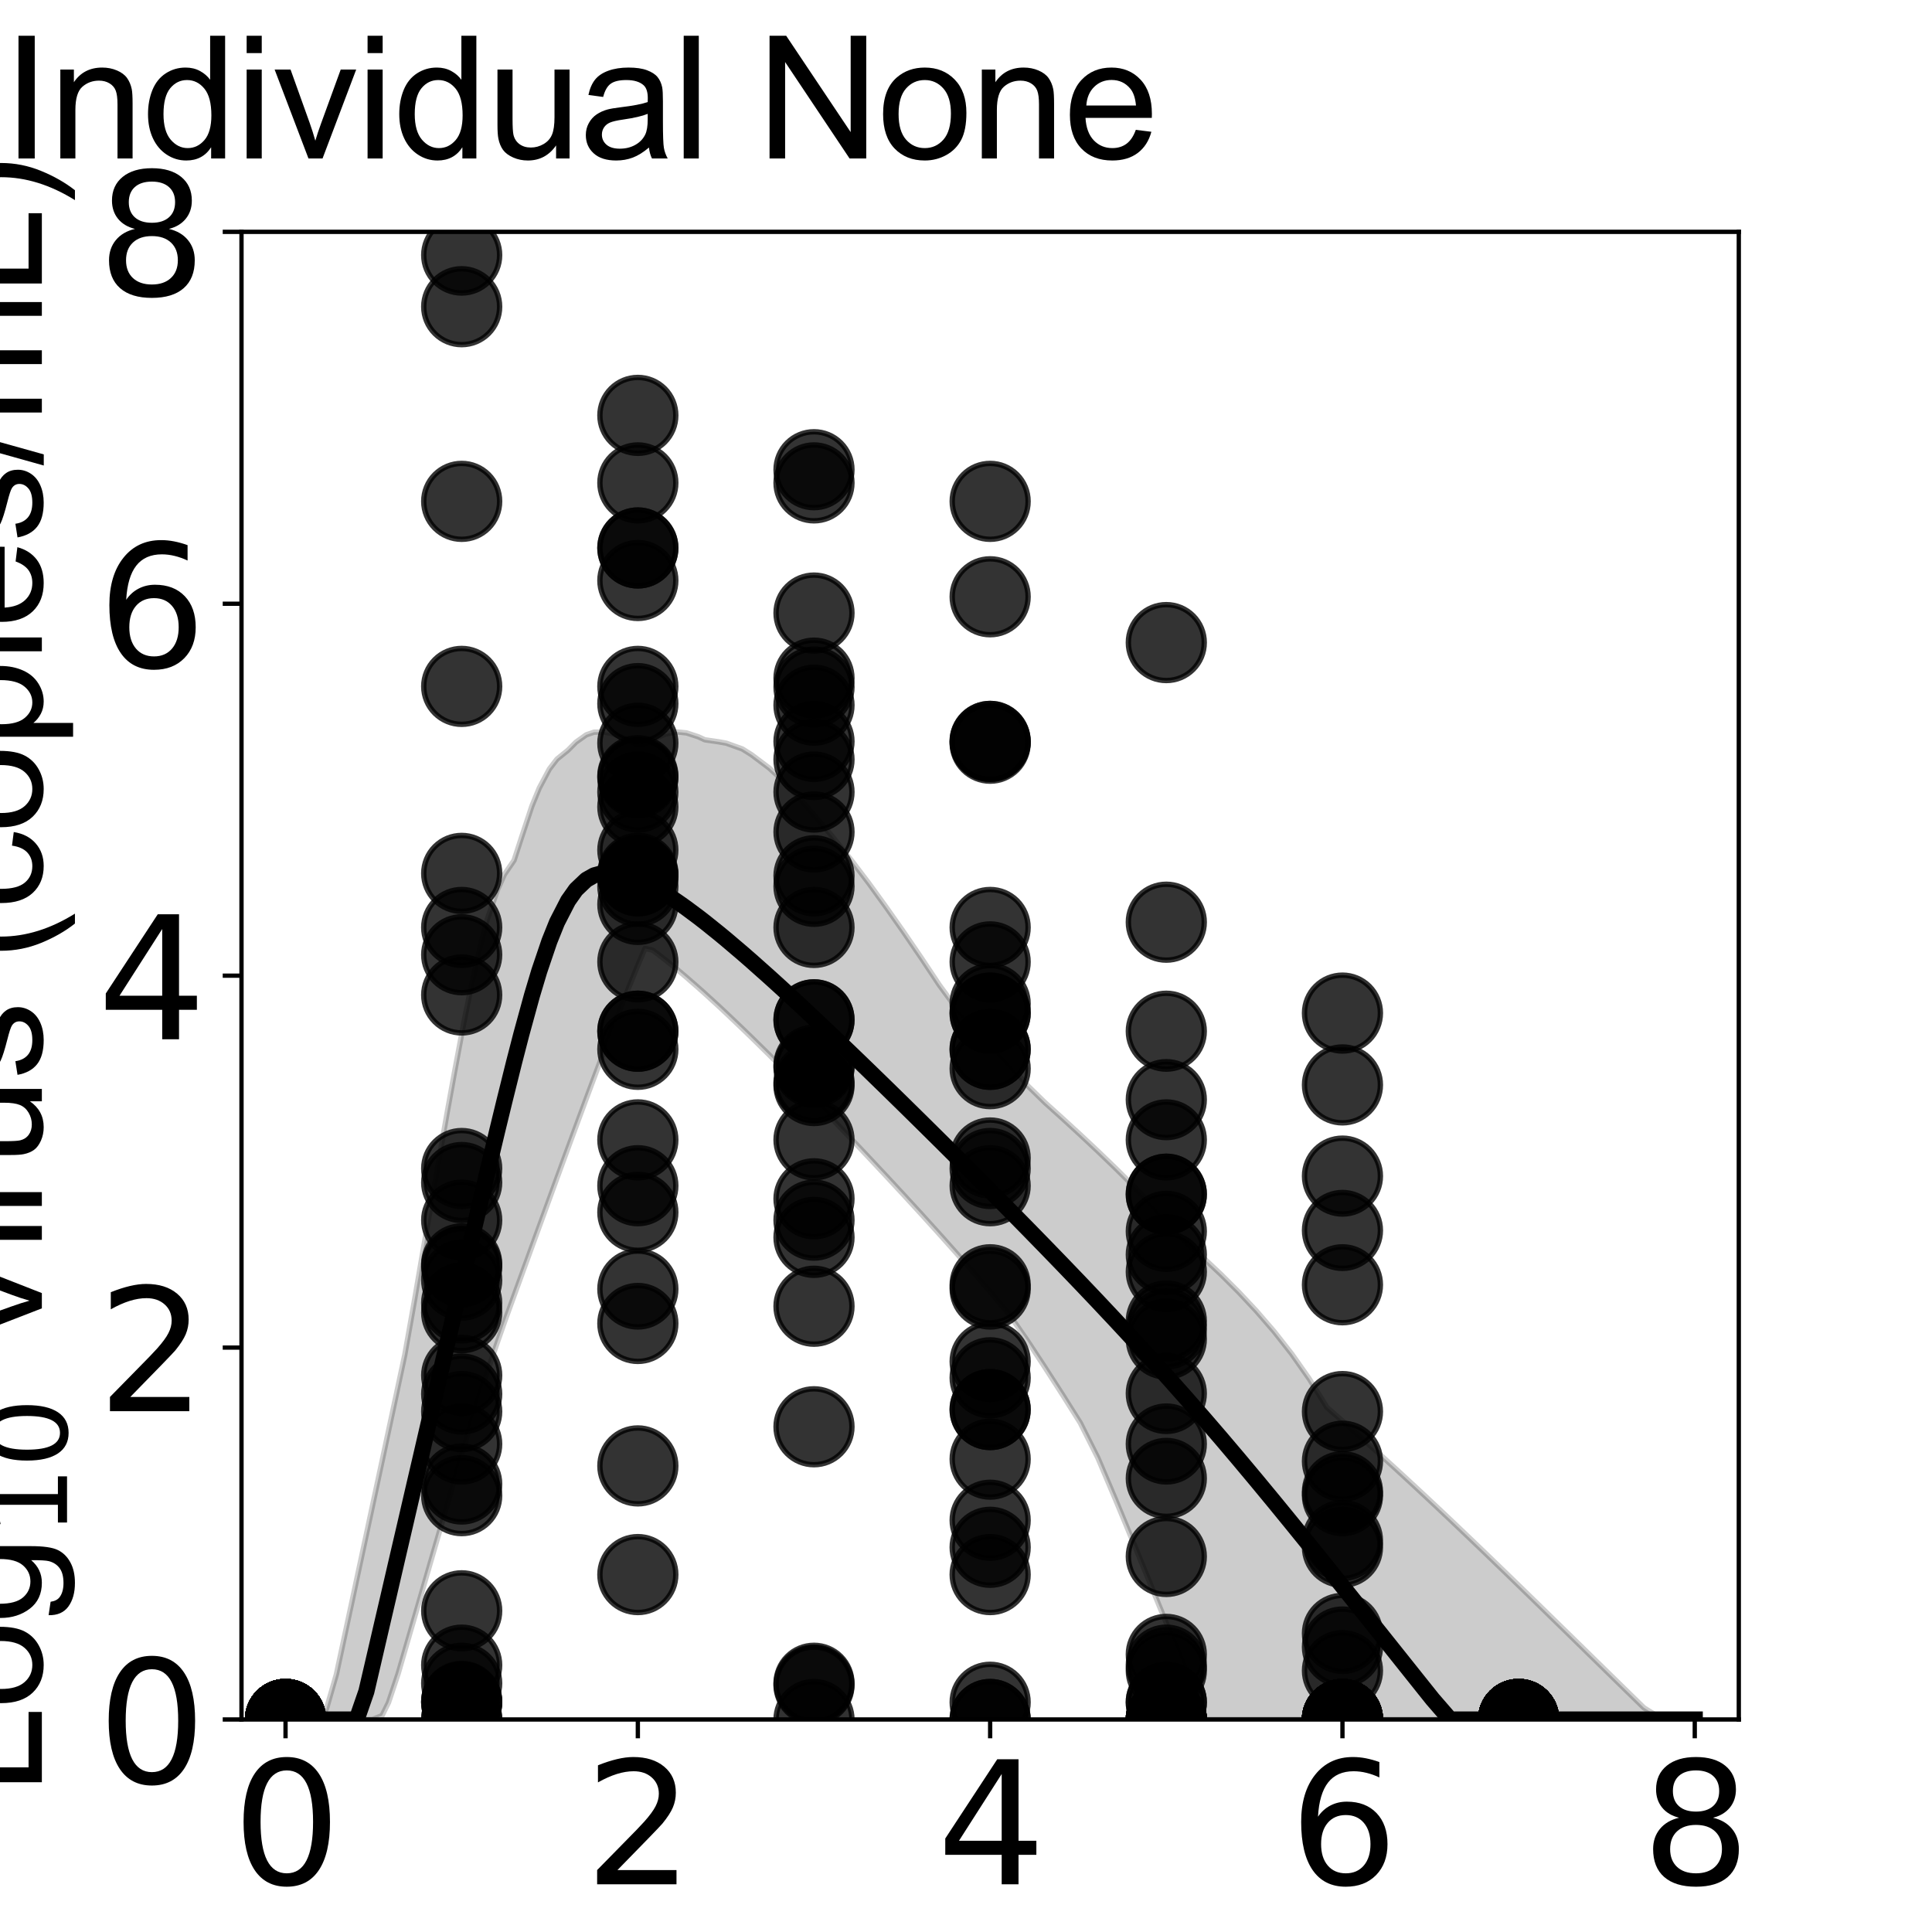 <?xml version="1.0" encoding="utf-8" standalone="no"?>
<!DOCTYPE svg PUBLIC "-//W3C//DTD SVG 1.1//EN"
  "http://www.w3.org/Graphics/SVG/1.1/DTD/svg11.dtd">
<svg xmlns:xlink="http://www.w3.org/1999/xlink" width="360pt" height="360pt" viewBox="0 0 360 360" xmlns="http://www.w3.org/2000/svg" version="1.1">
 <defs>
  <style type="text/css">*{stroke-linejoin: round; stroke-linecap: butt}</style>
 </defs>
 <g id="figure_1">
  <g id="patch_1">
   <path d="M 0 360 
L 360 360 
L 360 0 
L 0 0 
L 0 360 
z
" style="fill: none"/>
  </g>
  <g id="axes_1">
   <g id="patch_2">
    <path d="M 45 320.4 
L 324 320.4 
L 324 43.2 
L 45 43.2 
L 45 320.4 
z
" style="fill: none"/>
   </g>
   <g id="matplotlib.axis_1">
    <g id="xtick_1">
     <g id="line2d_1">
      <defs>
       <path id="m0dc6198d1f" d="M 0 0 
L 0 3.5 
" style="stroke: #000000; stroke-width: 0.8"/>
      </defs>
      <g>
       <use xlink:href="#m0dc6198d1f" x="53.206" y="320.4" style="stroke: #000000; stroke-width: 0.8"/>
      </g>
     </g>
     <g id="text_1">
      <!-- 0 -->
      <g transform="translate(43.28 351.107) scale(0.312 -0.312)">
       <defs>
        <path id="DejaVuSans-30" d="M 2034 4250 
Q 1547 4250 1301 3770 
Q 1056 3291 1056 2328 
Q 1056 1369 1301 889 
Q 1547 409 2034 409 
Q 2525 409 2770 889 
Q 3016 1369 3016 2328 
Q 3016 3291 2770 3770 
Q 2525 4250 2034 4250 
z
M 2034 4750 
Q 2819 4750 3233 4129 
Q 3647 3509 3647 2328 
Q 3647 1150 3233 529 
Q 2819 -91 2034 -91 
Q 1250 -91 836 529 
Q 422 1150 422 2328 
Q 422 3509 836 4129 
Q 1250 4750 2034 4750 
z
" transform="scale(0.016)"/>
       </defs>
       <use xlink:href="#DejaVuSans-30"/>
      </g>
     </g>
    </g>
    <g id="xtick_2">
     <g id="line2d_2">
      <g>
       <use xlink:href="#m0dc6198d1f" x="118.853" y="320.4" style="stroke: #000000; stroke-width: 0.8"/>
      </g>
     </g>
     <g id="text_2">
      <!-- 2 -->
      <g transform="translate(108.927 351.107) scale(0.312 -0.312)">
       <defs>
        <path id="DejaVuSans-32" d="M 1228 531 
L 3431 531 
L 3431 0 
L 469 0 
L 469 531 
Q 828 903 1448 1529 
Q 2069 2156 2228 2338 
Q 2531 2678 2651 2914 
Q 2772 3150 2772 3378 
Q 2772 3750 2511 3984 
Q 2250 4219 1831 4219 
Q 1534 4219 1204 4116 
Q 875 4013 500 3803 
L 500 4441 
Q 881 4594 1212 4672 
Q 1544 4750 1819 4750 
Q 2544 4750 2975 4387 
Q 3406 4025 3406 3419 
Q 3406 3131 3298 2873 
Q 3191 2616 2906 2266 
Q 2828 2175 2409 1742 
Q 1991 1309 1228 531 
z
" transform="scale(0.016)"/>
       </defs>
       <use xlink:href="#DejaVuSans-32"/>
      </g>
     </g>
    </g>
    <g id="xtick_3">
     <g id="line2d_3">
      <g>
       <use xlink:href="#m0dc6198d1f" x="184.5" y="320.4" style="stroke: #000000; stroke-width: 0.8"/>
      </g>
     </g>
     <g id="text_3">
      <!-- 4 -->
      <g transform="translate(174.575 351.107) scale(0.312 -0.312)">
       <defs>
        <path id="DejaVuSans-34" d="M 2419 4116 
L 825 1625 
L 2419 1625 
L 2419 4116 
z
M 2253 4666 
L 3047 4666 
L 3047 1625 
L 3713 1625 
L 3713 1100 
L 3047 1100 
L 3047 0 
L 2419 0 
L 2419 1100 
L 313 1100 
L 313 1709 
L 2253 4666 
z
" transform="scale(0.016)"/>
       </defs>
       <use xlink:href="#DejaVuSans-34"/>
      </g>
     </g>
    </g>
    <g id="xtick_4">
     <g id="line2d_4">
      <g>
       <use xlink:href="#m0dc6198d1f" x="250.147" y="320.4" style="stroke: #000000; stroke-width: 0.8"/>
      </g>
     </g>
     <g id="text_4">
      <!-- 6 -->
      <g transform="translate(240.222 351.107) scale(0.312 -0.312)">
       <defs>
        <path id="DejaVuSans-36" d="M 2113 2584 
Q 1688 2584 1439 2293 
Q 1191 2003 1191 1497 
Q 1191 994 1439 701 
Q 1688 409 2113 409 
Q 2538 409 2786 701 
Q 3034 994 3034 1497 
Q 3034 2003 2786 2293 
Q 2538 2584 2113 2584 
z
M 3366 4563 
L 3366 3988 
Q 3128 4100 2886 4159 
Q 2644 4219 2406 4219 
Q 1781 4219 1451 3797 
Q 1122 3375 1075 2522 
Q 1259 2794 1537 2939 
Q 1816 3084 2150 3084 
Q 2853 3084 3261 2657 
Q 3669 2231 3669 1497 
Q 3669 778 3244 343 
Q 2819 -91 2113 -91 
Q 1303 -91 875 529 
Q 447 1150 447 2328 
Q 447 3434 972 4092 
Q 1497 4750 2381 4750 
Q 2619 4750 2861 4703 
Q 3103 4656 3366 4563 
z
" transform="scale(0.016)"/>
       </defs>
       <use xlink:href="#DejaVuSans-36"/>
      </g>
     </g>
    </g>
    <g id="xtick_5">
     <g id="line2d_5">
      <g>
       <use xlink:href="#m0dc6198d1f" x="315.794" y="320.4" style="stroke: #000000; stroke-width: 0.8"/>
      </g>
     </g>
     <g id="text_5">
      <!-- 8 -->
      <g transform="translate(305.869 351.107) scale(0.312 -0.312)">
       <defs>
        <path id="DejaVuSans-38" d="M 2034 2216 
Q 1584 2216 1326 1975 
Q 1069 1734 1069 1313 
Q 1069 891 1326 650 
Q 1584 409 2034 409 
Q 2484 409 2743 651 
Q 3003 894 3003 1313 
Q 3003 1734 2745 1975 
Q 2488 2216 2034 2216 
z
M 1403 2484 
Q 997 2584 770 2862 
Q 544 3141 544 3541 
Q 544 4100 942 4425 
Q 1341 4750 2034 4750 
Q 2731 4750 3128 4425 
Q 3525 4100 3525 3541 
Q 3525 3141 3298 2862 
Q 3072 2584 2669 2484 
Q 3125 2378 3379 2068 
Q 3634 1759 3634 1313 
Q 3634 634 3220 271 
Q 2806 -91 2034 -91 
Q 1263 -91 848 271 
Q 434 634 434 1313 
Q 434 1759 690 2068 
Q 947 2378 1403 2484 
z
M 1172 3481 
Q 1172 3119 1398 2916 
Q 1625 2713 2034 2713 
Q 2441 2713 2670 2916 
Q 2900 3119 2900 3481 
Q 2900 3844 2670 4047 
Q 2441 4250 2034 4250 
Q 1625 4250 1398 4047 
Q 1172 3844 1172 3481 
z
" transform="scale(0.016)"/>
       </defs>
       <use xlink:href="#DejaVuSans-38"/>
      </g>
     </g>
    </g>
    <g id="text_6">
     <!-- Time (d) -->
     <g transform="translate(131.813 382.416) scale(0.286 -0.286)">
      <defs>
       <path id="ArialMT-54" d="M 1659 0 
L 1659 4041 
L 150 4041 
L 150 4581 
L 3781 4581 
L 3781 4041 
L 2266 4041 
L 2266 0 
L 1659 0 
z
" transform="scale(0.016)"/>
       <path id="ArialMT-69" d="M 425 3934 
L 425 4581 
L 988 4581 
L 988 3934 
L 425 3934 
z
M 425 0 
L 425 3319 
L 988 3319 
L 988 0 
L 425 0 
z
" transform="scale(0.016)"/>
       <path id="ArialMT-6d" d="M 422 0 
L 422 3319 
L 925 3319 
L 925 2853 
Q 1081 3097 1340 3245 
Q 1600 3394 1931 3394 
Q 2300 3394 2536 3241 
Q 2772 3088 2869 2813 
Q 3263 3394 3894 3394 
Q 4388 3394 4653 3120 
Q 4919 2847 4919 2278 
L 4919 0 
L 4359 0 
L 4359 2091 
Q 4359 2428 4304 2576 
Q 4250 2725 4106 2815 
Q 3963 2906 3769 2906 
Q 3419 2906 3187 2673 
Q 2956 2441 2956 1928 
L 2956 0 
L 2394 0 
L 2394 2156 
Q 2394 2531 2256 2718 
Q 2119 2906 1806 2906 
Q 1569 2906 1367 2781 
Q 1166 2656 1075 2415 
Q 984 2175 984 1722 
L 984 0 
L 422 0 
z
" transform="scale(0.016)"/>
       <path id="ArialMT-65" d="M 2694 1069 
L 3275 997 
Q 3138 488 2766 206 
Q 2394 -75 1816 -75 
Q 1088 -75 661 373 
Q 234 822 234 1631 
Q 234 2469 665 2931 
Q 1097 3394 1784 3394 
Q 2450 3394 2872 2941 
Q 3294 2488 3294 1666 
Q 3294 1616 3291 1516 
L 816 1516 
Q 847 969 1125 678 
Q 1403 388 1819 388 
Q 2128 388 2347 550 
Q 2566 713 2694 1069 
z
M 847 1978 
L 2700 1978 
Q 2663 2397 2488 2606 
Q 2219 2931 1791 2931 
Q 1403 2931 1139 2672 
Q 875 2413 847 1978 
z
" transform="scale(0.016)"/>
       <path id="ArialMT-20" transform="scale(0.016)"/>
       <path id="ArialMT-28" d="M 1497 -1347 
Q 1031 -759 709 28 
Q 388 816 388 1659 
Q 388 2403 628 3084 
Q 909 3875 1497 4659 
L 1900 4659 
Q 1522 4009 1400 3731 
Q 1209 3300 1100 2831 
Q 966 2247 966 1656 
Q 966 153 1900 -1347 
L 1497 -1347 
z
" transform="scale(0.016)"/>
       <path id="ArialMT-64" d="M 2575 0 
L 2575 419 
Q 2259 -75 1647 -75 
Q 1250 -75 917 144 
Q 584 363 401 755 
Q 219 1147 219 1656 
Q 219 2153 384 2558 
Q 550 2963 881 3178 
Q 1213 3394 1622 3394 
Q 1922 3394 2156 3267 
Q 2391 3141 2538 2938 
L 2538 4581 
L 3097 4581 
L 3097 0 
L 2575 0 
z
M 797 1656 
Q 797 1019 1065 703 
Q 1334 388 1700 388 
Q 2069 388 2326 689 
Q 2584 991 2584 1609 
Q 2584 2291 2321 2609 
Q 2059 2928 1675 2928 
Q 1300 2928 1048 2622 
Q 797 2316 797 1656 
z
" transform="scale(0.016)"/>
       <path id="ArialMT-29" d="M 791 -1347 
L 388 -1347 
Q 1322 153 1322 1656 
Q 1322 2244 1188 2822 
Q 1081 3291 891 3722 
Q 769 4003 388 4659 
L 791 4659 
Q 1378 3875 1659 3084 
Q 1900 2403 1900 1659 
Q 1900 816 1576 28 
Q 1253 -759 791 -1347 
z
" transform="scale(0.016)"/>
      </defs>
      <use xlink:href="#ArialMT-54"/>
      <use xlink:href="#ArialMT-69" transform="translate(57.334 0)"/>
      <use xlink:href="#ArialMT-6d" transform="translate(79.551 0)"/>
      <use xlink:href="#ArialMT-65" transform="translate(162.852 0)"/>
      <use xlink:href="#ArialMT-20" transform="translate(218.467 0)"/>
      <use xlink:href="#ArialMT-28" transform="translate(246.25 0)"/>
      <use xlink:href="#ArialMT-64" transform="translate(279.551 0)"/>
      <use xlink:href="#ArialMT-29" transform="translate(335.166 0)"/>
     </g>
    </g>
   </g>
   <g id="matplotlib.axis_2">
    <g id="ytick_1">
     <g id="line2d_6">
      <defs>
       <path id="m43ac867316" d="M 0 0 
L -3.5 0 
" style="stroke: #000000; stroke-width: 0.8"/>
      </defs>
      <g>
       <use xlink:href="#m43ac867316" x="45" y="320.4" style="stroke: #000000; stroke-width: 0.8"/>
      </g>
     </g>
     <g id="text_7">
      <!-- 0 -->
      <g transform="translate(18.149 332.254) scale(0.312 -0.312)">
       <use xlink:href="#DejaVuSans-30"/>
      </g>
     </g>
    </g>
    <g id="ytick_2">
     <g id="line2d_7">
      <g>
       <use xlink:href="#m43ac867316" x="45" y="251.1" style="stroke: #000000; stroke-width: 0.8"/>
      </g>
     </g>
     <g id="text_8">
      <!-- 2 -->
      <g transform="translate(18.149 262.954) scale(0.312 -0.312)">
       <use xlink:href="#DejaVuSans-32"/>
      </g>
     </g>
    </g>
    <g id="ytick_3">
     <g id="line2d_8">
      <g>
       <use xlink:href="#m43ac867316" x="45" y="181.8" style="stroke: #000000; stroke-width: 0.8"/>
      </g>
     </g>
     <g id="text_9">
      <!-- 4 -->
      <g transform="translate(18.149 193.654) scale(0.312 -0.312)">
       <use xlink:href="#DejaVuSans-34"/>
      </g>
     </g>
    </g>
    <g id="ytick_4">
     <g id="line2d_9">
      <g>
       <use xlink:href="#m43ac867316" x="45" y="112.5" style="stroke: #000000; stroke-width: 0.8"/>
      </g>
     </g>
     <g id="text_10">
      <!-- 6 -->
      <g transform="translate(18.149 124.354) scale(0.312 -0.312)">
       <use xlink:href="#DejaVuSans-36"/>
      </g>
     </g>
    </g>
    <g id="ytick_5">
     <g id="line2d_10">
      <g>
       <use xlink:href="#m43ac867316" x="45" y="43.2" style="stroke: #000000; stroke-width: 0.8"/>
      </g>
     </g>
     <g id="text_11">
      <!-- 8 -->
      <g transform="translate(18.149 55.054) scale(0.312 -0.312)">
       <use xlink:href="#DejaVuSans-38"/>
      </g>
     </g>
    </g>
    <g id="text_12">
     <!-- Log$_{10}$ Virus (copies/mL) -->
     <g transform="translate(7.857 334.238) rotate(-90) scale(0.286 -0.286)">
      <defs>
       <path id="ArialMT-4c" d="M 469 0 
L 469 4581 
L 1075 4581 
L 1075 541 
L 3331 541 
L 3331 0 
L 469 0 
z
" transform="scale(0.016)"/>
       <path id="ArialMT-6f" d="M 213 1659 
Q 213 2581 725 3025 
Q 1153 3394 1769 3394 
Q 2453 3394 2887 2945 
Q 3322 2497 3322 1706 
Q 3322 1066 3130 698 
Q 2938 331 2570 128 
Q 2203 -75 1769 -75 
Q 1072 -75 642 372 
Q 213 819 213 1659 
z
M 791 1659 
Q 791 1022 1069 705 
Q 1347 388 1769 388 
Q 2188 388 2466 706 
Q 2744 1025 2744 1678 
Q 2744 2294 2464 2611 
Q 2184 2928 1769 2928 
Q 1347 2928 1069 2612 
Q 791 2297 791 1659 
z
" transform="scale(0.016)"/>
       <path id="ArialMT-67" d="M 319 -275 
L 866 -356 
Q 900 -609 1056 -725 
Q 1266 -881 1628 -881 
Q 2019 -881 2231 -725 
Q 2444 -569 2519 -288 
Q 2563 -116 2559 434 
Q 2191 0 1641 0 
Q 956 0 581 494 
Q 206 988 206 1678 
Q 206 2153 378 2554 
Q 550 2956 876 3175 
Q 1203 3394 1644 3394 
Q 2231 3394 2613 2919 
L 2613 3319 
L 3131 3319 
L 3131 450 
Q 3131 -325 2973 -648 
Q 2816 -972 2473 -1159 
Q 2131 -1347 1631 -1347 
Q 1038 -1347 672 -1080 
Q 306 -813 319 -275 
z
M 784 1719 
Q 784 1066 1043 766 
Q 1303 466 1694 466 
Q 2081 466 2343 764 
Q 2606 1063 2606 1700 
Q 2606 2309 2336 2618 
Q 2066 2928 1684 2928 
Q 1309 2928 1046 2623 
Q 784 2319 784 1719 
z
" transform="scale(0.016)"/>
       <path id="DejaVuSans-31" d="M 794 531 
L 1825 531 
L 1825 4091 
L 703 3866 
L 703 4441 
L 1819 4666 
L 2450 4666 
L 2450 531 
L 3481 531 
L 3481 0 
L 794 0 
L 794 531 
z
" transform="scale(0.016)"/>
       <path id="ArialMT-56" d="M 1803 0 
L 28 4581 
L 684 4581 
L 1875 1253 
Q 2019 853 2116 503 
Q 2222 878 2363 1253 
L 3600 4581 
L 4219 4581 
L 2425 0 
L 1803 0 
z
" transform="scale(0.016)"/>
       <path id="ArialMT-72" d="M 416 0 
L 416 3319 
L 922 3319 
L 922 2816 
Q 1116 3169 1280 3281 
Q 1444 3394 1641 3394 
Q 1925 3394 2219 3213 
L 2025 2691 
Q 1819 2813 1613 2813 
Q 1428 2813 1281 2702 
Q 1134 2591 1072 2394 
Q 978 2094 978 1738 
L 978 0 
L 416 0 
z
" transform="scale(0.016)"/>
       <path id="ArialMT-75" d="M 2597 0 
L 2597 488 
Q 2209 -75 1544 -75 
Q 1250 -75 995 37 
Q 741 150 617 320 
Q 494 491 444 738 
Q 409 903 409 1263 
L 409 3319 
L 972 3319 
L 972 1478 
Q 972 1038 1006 884 
Q 1059 663 1231 536 
Q 1403 409 1656 409 
Q 1909 409 2131 539 
Q 2353 669 2445 892 
Q 2538 1116 2538 1541 
L 2538 3319 
L 3100 3319 
L 3100 0 
L 2597 0 
z
" transform="scale(0.016)"/>
       <path id="ArialMT-73" d="M 197 991 
L 753 1078 
Q 800 744 1014 566 
Q 1228 388 1613 388 
Q 2000 388 2187 545 
Q 2375 703 2375 916 
Q 2375 1106 2209 1216 
Q 2094 1291 1634 1406 
Q 1016 1563 777 1677 
Q 538 1791 414 1992 
Q 291 2194 291 2438 
Q 291 2659 392 2848 
Q 494 3038 669 3163 
Q 800 3259 1026 3326 
Q 1253 3394 1513 3394 
Q 1903 3394 2198 3281 
Q 2494 3169 2634 2976 
Q 2775 2784 2828 2463 
L 2278 2388 
Q 2241 2644 2061 2787 
Q 1881 2931 1553 2931 
Q 1166 2931 1000 2803 
Q 834 2675 834 2503 
Q 834 2394 903 2306 
Q 972 2216 1119 2156 
Q 1203 2125 1616 2013 
Q 2213 1853 2448 1751 
Q 2684 1650 2818 1456 
Q 2953 1263 2953 975 
Q 2953 694 2789 445 
Q 2625 197 2315 61 
Q 2006 -75 1616 -75 
Q 969 -75 630 194 
Q 291 463 197 991 
z
" transform="scale(0.016)"/>
       <path id="ArialMT-63" d="M 2588 1216 
L 3141 1144 
Q 3050 572 2676 248 
Q 2303 -75 1759 -75 
Q 1078 -75 664 370 
Q 250 816 250 1647 
Q 250 2184 428 2587 
Q 606 2991 970 3192 
Q 1334 3394 1763 3394 
Q 2303 3394 2647 3120 
Q 2991 2847 3088 2344 
L 2541 2259 
Q 2463 2594 2264 2762 
Q 2066 2931 1784 2931 
Q 1359 2931 1093 2626 
Q 828 2322 828 1663 
Q 828 994 1084 691 
Q 1341 388 1753 388 
Q 2084 388 2306 591 
Q 2528 794 2588 1216 
z
" transform="scale(0.016)"/>
       <path id="ArialMT-70" d="M 422 -1272 
L 422 3319 
L 934 3319 
L 934 2888 
Q 1116 3141 1344 3267 
Q 1572 3394 1897 3394 
Q 2322 3394 2647 3175 
Q 2972 2956 3137 2557 
Q 3303 2159 3303 1684 
Q 3303 1175 3120 767 
Q 2938 359 2589 142 
Q 2241 -75 1856 -75 
Q 1575 -75 1351 44 
Q 1128 163 984 344 
L 984 -1272 
L 422 -1272 
z
M 931 1641 
Q 931 1000 1190 694 
Q 1450 388 1819 388 
Q 2194 388 2461 705 
Q 2728 1022 2728 1688 
Q 2728 2322 2467 2637 
Q 2206 2953 1844 2953 
Q 1484 2953 1207 2617 
Q 931 2281 931 1641 
z
" transform="scale(0.016)"/>
       <path id="ArialMT-2f" d="M 0 -78 
L 1328 4659 
L 1778 4659 
L 453 -78 
L 0 -78 
z
" transform="scale(0.016)"/>
      </defs>
      <use xlink:href="#ArialMT-4c" transform="translate(0 0.203)"/>
      <use xlink:href="#ArialMT-6f" transform="translate(55.615 0.203)"/>
      <use xlink:href="#ArialMT-67" transform="translate(111.23 0.203)"/>
      <use xlink:href="#DejaVuSans-31" transform="translate(167.803 -16.203) scale(0.7)"/>
      <use xlink:href="#DejaVuSans-30" transform="translate(212.339 -16.203) scale(0.7)"/>
      <use xlink:href="#ArialMT-20" transform="translate(259.609 0.203)"/>
      <use xlink:href="#ArialMT-56" transform="translate(287.393 0.203)"/>
      <use xlink:href="#ArialMT-69" transform="translate(354.092 0.203)"/>
      <use xlink:href="#ArialMT-72" transform="translate(376.309 0.203)"/>
      <use xlink:href="#ArialMT-75" transform="translate(409.609 0.203)"/>
      <use xlink:href="#ArialMT-73" transform="translate(465.225 0.203)"/>
      <use xlink:href="#ArialMT-20" transform="translate(515.225 0.203)"/>
      <use xlink:href="#ArialMT-28" transform="translate(543.008 0.203)"/>
      <use xlink:href="#ArialMT-63" transform="translate(576.309 0.203)"/>
      <use xlink:href="#ArialMT-6f" transform="translate(626.309 0.203)"/>
      <use xlink:href="#ArialMT-70" transform="translate(681.924 0.203)"/>
      <use xlink:href="#ArialMT-69" transform="translate(737.539 0.203)"/>
      <use xlink:href="#ArialMT-65" transform="translate(759.756 0.203)"/>
      <use xlink:href="#ArialMT-73" transform="translate(815.371 0.203)"/>
      <use xlink:href="#ArialMT-2f" transform="translate(865.371 0.203)"/>
      <use xlink:href="#ArialMT-6d" transform="translate(893.154 0.203)"/>
      <use xlink:href="#ArialMT-4c" transform="translate(976.455 0.203)"/>
      <use xlink:href="#ArialMT-29" transform="translate(1032.07 0.203)"/>
     </g>
    </g>
   </g>
   <g id="patch_3">
    <path d="M 45 320.4 
L 45 43.2 
" style="fill: none; stroke: #000000; stroke-width: 0.8; stroke-linejoin: miter; stroke-linecap: square"/>
   </g>
   <g id="patch_4">
    <path d="M 324 320.4 
L 324 43.2 
" style="fill: none; stroke: #000000; stroke-width: 0.8; stroke-linejoin: miter; stroke-linecap: square"/>
   </g>
   <g id="patch_5">
    <path d="M 45 320.4 
L 324 320.4 
" style="fill: none; stroke: #000000; stroke-width: 0.8; stroke-linejoin: miter; stroke-linecap: square"/>
   </g>
   <g id="patch_6">
    <path d="M 45 43.2 
L 324 43.2 
" style="fill: none; stroke: #000000; stroke-width: 0.8; stroke-linejoin: miter; stroke-linecap: square"/>
   </g>
   <g id="FillBetweenPolyCollection_1">
    <defs>
     <path id="m914cf2e162" d="M 53.206 -39.6 
L 53.206 -39.6 
L 53.206 -39.6 
L 53.211 -39.6 
L 53.262 -39.6 
L 53.758 -39.6 
L 54.005 -39.6 
L 55.123 -39.6 
L 55.605 -39.6 
L 57.698 -39.6 
L 58.357 -39.6 
L 60.008 -39.6 
L 60.84 -39.6 
L 62.683 -39.6 
L 63.629 -39.6 
L 65.41 -39.6 
L 66.462 -39.6 
L 68.268 -39.6 
L 69.4 -39.6 
L 71.192 -40.326 
L 72.387 -42.747 
L 74.175 -48.101 
L 75.416 -52.369 
L 77.195 -58.483 
L 78.469 -62.86 
L 80.407 -69.541 
L 81.656 -73.82 
L 83.354 -79.658 
L 84.646 -84.086 
L 86.486 -90.409 
L 87.768 -94.811 
L 89.496 -100.542 
L 90.808 -104.397 
L 92.673 -109.881 
L 93.984 -113.612 
L 95.788 -118.58 
L 97.144 -122.297 
L 99.116 -127.712 
L 100.489 -131.476 
L 102.375 -136.633 
L 103.79 -140.51 
L 105.852 -146.121 
L 107.321 -150.105 
L 109.246 -155.301 
L 110.696 -159.182 
L 112.496 -163.968 
L 113.971 -167.832 
L 115.575 -171.953 
L 117.178 -176.023 
L 118.781 -179.961 
L 120.188 -183.272 
L 121.596 -182.961 
L 122.722 -182.114 
L 123.987 -181.136 
L 125.001 -180.322 
L 126.028 -179.482 
L 126.912 -178.743 
L 127.92 -177.887 
L 130.116 -175.971 
L 131.333 -174.885 
L 133.904 -172.536 
L 135.349 -171.182 
L 138.325 -168.35 
L 140.021 -166.709 
L 143.303 -163.479 
L 145.489 -161.301 
L 148.771 -157.982 
L 152.053 -154.62 
L 155.336 -151.22 
L 158.618 -147.784 
L 161.901 -144.315 
L 165.183 -140.812 
L 168.465 -137.272 
L 171.748 -133.693 
L 175.03 -130.068 
L 178.312 -126.39 
L 181.595 -122.649 
L 184.877 -118.832 
L 188.159 -114.922 
L 191.442 -110.183 
L 194.724 -105.194 
L 198.006 -100.096 
L 201.289 -94.885 
L 204.571 -88.349 
L 207.853 -80.609 
L 211.136 -72.689 
L 214.418 -64.681 
L 217.701 -56.658 
L 220.983 -48.675 
L 224.265 -39.6 
L 227.548 -39.6 
L 230.83 -39.6 
L 234.112 -39.6 
L 237.395 -39.6 
L 240.677 -39.6 
L 243.959 -39.6 
L 247.242 -39.6 
L 250.524 -39.6 
L 253.806 -39.6 
L 257.089 -39.6 
L 260.371 -39.6 
L 263.653 -39.6 
L 266.936 -39.6 
L 270.218 -39.6 
L 273.501 -39.6 
L 276.783 -39.6 
L 280.065 -39.6 
L 283.348 -39.6 
L 286.63 -39.6 
L 289.912 -39.6 
L 293.195 -39.6 
L 296.477 -39.6 
L 299.759 -39.6 
L 303.042 -39.6 
L 306.324 -39.6 
L 309.606 -39.6 
L 312.889 -39.6 
L 315.794 -39.6 
L 315.794 -39.6 
L 315.794 -39.6 
L 312.889 -39.6 
L 309.606 -39.735 
L 306.324 -41.772 
L 303.042 -44.979 
L 299.759 -48.189 
L 296.477 -51.402 
L 293.195 -54.614 
L 289.912 -57.824 
L 286.63 -61.029 
L 283.348 -64.226 
L 280.065 -67.409 
L 276.783 -70.577 
L 273.501 -73.724 
L 270.218 -76.847 
L 266.936 -79.941 
L 263.653 -83.004 
L 260.371 -86.032 
L 257.089 -89.023 
L 253.806 -91.977 
L 250.524 -94.892 
L 247.242 -97.772 
L 243.959 -103.075 
L 240.677 -107.739 
L 237.395 -111.914 
L 234.112 -115.712 
L 230.83 -119.218 
L 227.548 -122.492 
L 224.265 -125.58 
L 220.983 -128.53 
L 217.701 -132.202 
L 214.418 -135.707 
L 211.136 -139.073 
L 207.853 -142.326 
L 204.571 -145.485 
L 201.289 -148.564 
L 198.006 -151.578 
L 194.724 -154.536 
L 191.442 -157.741 
L 188.159 -161.563 
L 184.877 -165.167 
L 181.595 -168.637 
L 178.312 -171.981 
L 175.03 -176.45 
L 171.748 -181.385 
L 168.465 -186.198 
L 165.183 -190.869 
L 161.901 -195.401 
L 158.618 -199.725 
L 155.336 -203.844 
L 152.053 -207.737 
L 148.771 -211.48 
L 145.489 -214.913 
L 143.303 -216.909 
L 140.021 -219.376 
L 138.325 -220.442 
L 135.349 -221.512 
L 133.904 -221.774 
L 131.333 -222.149 
L 130.116 -222.715 
L 127.92 -223.434 
L 126.912 -223.538 
L 126.028 -223.613 
L 125.001 -223.416 
L 123.987 -223.221 
L 122.722 -222.679 
L 121.596 -221.98 
L 120.188 -221.465 
L 118.781 -221.291 
L 117.178 -221.995 
L 115.575 -222.775 
L 113.971 -223.335 
L 112.496 -223.609 
L 110.696 -223.569 
L 109.246 -223.076 
L 107.321 -221.706 
L 105.852 -220.221 
L 103.79 -218.554 
L 102.375 -216.709 
L 100.489 -213.162 
L 99.116 -209.819 
L 97.144 -203.857 
L 95.788 -199.691 
L 93.984 -197.051 
L 92.673 -194.124 
L 90.808 -188.73 
L 89.496 -183.78 
L 87.768 -176.036 
L 86.486 -169.745 
L 84.646 -159.966 
L 83.354 -152.849 
L 81.656 -143.222 
L 80.407 -136.075 
L 78.469 -124.877 
L 77.195 -117.473 
L 75.416 -107.5 
L 74.175 -101.687 
L 72.387 -93.336 
L 71.192 -87.749 
L 69.4 -79.392 
L 68.268 -74.094 
L 66.462 -65.677 
L 65.41 -60.748 
L 63.629 -52.445 
L 62.683 -48.015 
L 60.84 -41.616 
L 60.008 -40.23 
L 58.357 -39.6 
L 57.698 -39.6 
L 55.605 -39.6 
L 55.123 -39.6 
L 54.005 -39.6 
L 53.758 -39.6 
L 53.262 -39.6 
L 53.211 -39.6 
L 53.206 -39.6 
L 53.206 -39.6 
z
" style="stroke: #000000; stroke-opacity: 0.2"/>
    </defs>
    <g clip-path="url(#p1ddfc8f715)">
     <use xlink:href="#m914cf2e162" x="0" y="360" style="fill-opacity: 0.2; stroke: #000000; stroke-opacity: 0.2"/>
    </g>
   </g>
   <g id="PathCollection_1">
    <defs>
     <path id="m5d65362483" d="M 0 7.071 
C 1.875 7.071 3.674 6.326 5 5 
C 6.326 3.674 7.071 1.875 7.071 0 
C 7.071 -1.875 6.326 -3.674 5 -5 
C 3.674 -6.326 1.875 -7.071 0 -7.071 
C -1.875 -7.071 -3.674 -6.326 -5 -5 
C -6.326 -3.674 -7.071 -1.875 -7.071 0 
C -7.071 1.875 -6.326 3.674 -5 5 
C -3.674 6.326 -1.875 7.071 0 7.071 
z
" style="stroke: #000000; stroke-opacity: 0.8"/>
    </defs>
    <g clip-path="url(#p1ddfc8f715)">
     <use xlink:href="#m5d65362483" x="53.206" y="320.4" style="fill-opacity: 0.8; stroke: #000000; stroke-opacity: 0.8"/>
     <use xlink:href="#m5d65362483" x="86.029" y="93.421" style="fill-opacity: 0.8; stroke: #000000; stroke-opacity: 0.8"/>
     <use xlink:href="#m5d65362483" x="117.434" y="-1" style="fill-opacity: 0.8; stroke: #000000; stroke-opacity: 0.8"/>
     <use xlink:href="#m5d65362483" x="123.11" y="-1" style="fill-opacity: 0.8; stroke: #000000; stroke-opacity: 0.8"/>
     <use xlink:href="#m5d65362483" x="151.676" y="27.629" style="fill-opacity: 0.8; stroke: #000000; stroke-opacity: 0.8"/>
     <use xlink:href="#m5d65362483" x="184.5" y="93.421" style="fill-opacity: 0.8; stroke: #000000; stroke-opacity: 0.8"/>
     <use xlink:href="#m5d65362483" x="217.324" y="119.737" style="fill-opacity: 0.8; stroke: #000000; stroke-opacity: 0.8"/>
     <use xlink:href="#m5d65362483" x="250.147" y="320.4" style="fill-opacity: 0.8; stroke: #000000; stroke-opacity: 0.8"/>
     <use xlink:href="#m5d65362483" x="282.971" y="320.4" style="fill-opacity: 0.8; stroke: #000000; stroke-opacity: 0.8"/>
    </g>
   </g>
   <g id="PathCollection_2">
    <g clip-path="url(#p1ddfc8f715)">
     <use xlink:href="#m5d65362483" x="53.206" y="320.4" style="fill-opacity: 0.8; stroke: #000000; stroke-opacity: 0.8"/>
     <use xlink:href="#m5d65362483" x="86.029" y="162.743" style="fill-opacity: 0.8; stroke: #000000; stroke-opacity: 0.8"/>
     <use xlink:href="#m5d65362483" x="118.853" y="89.978" style="fill-opacity: 0.8; stroke: #000000; stroke-opacity: 0.8"/>
     <use xlink:href="#m5d65362483" x="151.676" y="114.233" style="fill-opacity: 0.8; stroke: #000000; stroke-opacity: 0.8"/>
     <use xlink:href="#m5d65362483" x="184.5" y="186.998" style="fill-opacity: 0.8; stroke: #000000; stroke-opacity: 0.8"/>
     <use xlink:href="#m5d65362483" x="217.324" y="320.4" style="fill-opacity: 0.8; stroke: #000000; stroke-opacity: 0.8"/>
     <use xlink:href="#m5d65362483" x="250.147" y="320.4" style="fill-opacity: 0.8; stroke: #000000; stroke-opacity: 0.8"/>
     <use xlink:href="#m5d65362483" x="282.971" y="320.4" style="fill-opacity: 0.8; stroke: #000000; stroke-opacity: 0.8"/>
    </g>
   </g>
   <g id="PathCollection_3">
    <g clip-path="url(#p1ddfc8f715)">
     <use xlink:href="#m5d65362483" x="53.206" y="320.4" style="fill-opacity: 0.8; stroke: #000000; stroke-opacity: 0.8"/>
     <use xlink:href="#m5d65362483" x="86.029" y="47.531" style="fill-opacity: 0.8; stroke: #000000; stroke-opacity: 0.8"/>
     <use xlink:href="#m5d65362483" x="118.853" y="138.488" style="fill-opacity: 0.8; stroke: #000000; stroke-opacity: 0.8"/>
     <use xlink:href="#m5d65362483" x="151.676" y="14.181" style="fill-opacity: 0.8; stroke: #000000; stroke-opacity: 0.8"/>
     <use xlink:href="#m5d65362483" x="184.5" y="111.201" style="fill-opacity: 0.8; stroke: #000000; stroke-opacity: 0.8"/>
     <use xlink:href="#m5d65362483" x="217.324" y="311.304" style="fill-opacity: 0.8; stroke: #000000; stroke-opacity: 0.8"/>
     <use xlink:href="#m5d65362483" x="250.147" y="320.4" style="fill-opacity: 0.8; stroke: #000000; stroke-opacity: 0.8"/>
     <use xlink:href="#m5d65362483" x="282.971" y="320.4" style="fill-opacity: 0.8; stroke: #000000; stroke-opacity: 0.8"/>
    </g>
   </g>
   <g id="PathCollection_4">
    <g clip-path="url(#p1ddfc8f715)">
     <use xlink:href="#m5d65362483" x="53.206" y="320.4" style="fill-opacity: 0.8; stroke: #000000; stroke-opacity: 0.8"/>
     <use xlink:href="#m5d65362483" x="86.029" y="220.348" style="fill-opacity: 0.8; stroke: #000000; stroke-opacity: 0.8"/>
     <use xlink:href="#m5d65362483" x="118.853" y="147.583" style="fill-opacity: 0.8; stroke: #000000; stroke-opacity: 0.8"/>
     <use xlink:href="#m5d65362483" x="151.676" y="223.38" style="fill-opacity: 0.8; stroke: #000000; stroke-opacity: 0.8"/>
     <use xlink:href="#m5d65362483" x="184.5" y="17.212" style="fill-opacity: 0.8; stroke: #000000; stroke-opacity: 0.8"/>
     <use xlink:href="#m5d65362483" x="217.324" y="171.838" style="fill-opacity: 0.8; stroke: #000000; stroke-opacity: 0.8"/>
     <use xlink:href="#m5d65362483" x="250.147" y="277.954" style="fill-opacity: 0.8; stroke: #000000; stroke-opacity: 0.8"/>
     <use xlink:href="#m5d65362483" x="282.971" y="320.4" style="fill-opacity: 0.8; stroke: #000000; stroke-opacity: 0.8"/>
    </g>
   </g>
   <g id="PathCollection_5">
    <g clip-path="url(#p1ddfc8f715)">
     <use xlink:href="#m5d65362483" x="53.206" y="320.4" style="fill-opacity: 0.8; stroke: #000000; stroke-opacity: 0.8"/>
     <use xlink:href="#m5d65362483" x="86.029" y="244.603" style="fill-opacity: 0.8; stroke: #000000; stroke-opacity: 0.8"/>
     <use xlink:href="#m5d65362483" x="118.853" y="102.105" style="fill-opacity: 0.8; stroke: #000000; stroke-opacity: 0.8"/>
     <use xlink:href="#m5d65362483" x="151.676" y="190.029" style="fill-opacity: 0.8; stroke: #000000; stroke-opacity: 0.8"/>
     <use xlink:href="#m5d65362483" x="184.5" y="271.89" style="fill-opacity: 0.8; stroke: #000000; stroke-opacity: 0.8"/>
     <use xlink:href="#m5d65362483" x="217.324" y="308.272" style="fill-opacity: 0.8; stroke: #000000; stroke-opacity: 0.8"/>
     <use xlink:href="#m5d65362483" x="250.147" y="311.304" style="fill-opacity: 0.8; stroke: #000000; stroke-opacity: 0.8"/>
     <use xlink:href="#m5d65362483" x="282.971" y="320.4" style="fill-opacity: 0.8; stroke: #000000; stroke-opacity: 0.8"/>
    </g>
   </g>
   <g id="PathCollection_6">
    <g clip-path="url(#p1ddfc8f715)">
     <use xlink:href="#m5d65362483" x="53.206" y="320.4" style="fill-opacity: 0.8; stroke: #000000; stroke-opacity: 0.8"/>
     <use xlink:href="#m5d65362483" x="86.029" y="235.507" style="fill-opacity: 0.8; stroke: #000000; stroke-opacity: 0.8"/>
     <use xlink:href="#m5d65362483" x="118.853" y="108.169" style="fill-opacity: 0.8; stroke: #000000; stroke-opacity: 0.8"/>
     <use xlink:href="#m5d65362483" x="151.676" y="147.583" style="fill-opacity: 0.8; stroke: #000000; stroke-opacity: 0.8"/>
     <use xlink:href="#m5d65362483" x="184.5" y="199.125" style="fill-opacity: 0.8; stroke: #000000; stroke-opacity: 0.8"/>
     <use xlink:href="#m5d65362483" x="217.324" y="229.444" style="fill-opacity: 0.8; stroke: #000000; stroke-opacity: 0.8"/>
     <use xlink:href="#m5d65362483" x="250.147" y="287.049" style="fill-opacity: 0.8; stroke: #000000; stroke-opacity: 0.8"/>
     <use xlink:href="#m5d65362483" x="282.971" y="320.4" style="fill-opacity: 0.8; stroke: #000000; stroke-opacity: 0.8"/>
    </g>
   </g>
   <g id="PathCollection_7">
    <g clip-path="url(#p1ddfc8f715)">
     <use xlink:href="#m5d65362483" x="53.206" y="320.4" style="fill-opacity: 0.8; stroke: #000000; stroke-opacity: 0.8"/>
     <use xlink:href="#m5d65362483" x="86.029" y="177.902" style="fill-opacity: 0.8; stroke: #000000; stroke-opacity: 0.8"/>
     <use xlink:href="#m5d65362483" x="118.853" y="162.743" style="fill-opacity: 0.8; stroke: #000000; stroke-opacity: 0.8"/>
     <use xlink:href="#m5d65362483" x="151.676" y="89.978" style="fill-opacity: 0.8; stroke: #000000; stroke-opacity: 0.8"/>
     <use xlink:href="#m5d65362483" x="184.5" y="138.488" style="fill-opacity: 0.8; stroke: #000000; stroke-opacity: 0.8"/>
     <use xlink:href="#m5d65362483" x="217.324" y="247.635" style="fill-opacity: 0.8; stroke: #000000; stroke-opacity: 0.8"/>
     <use xlink:href="#m5d65362483" x="250.147" y="202.157" style="fill-opacity: 0.8; stroke: #000000; stroke-opacity: 0.8"/>
     <use xlink:href="#m5d65362483" x="282.971" y="320.4" style="fill-opacity: 0.8; stroke: #000000; stroke-opacity: 0.8"/>
    </g>
   </g>
   <g id="PathCollection_8">
    <g clip-path="url(#p1ddfc8f715)">
     <use xlink:href="#m5d65362483" x="53.206" y="320.4" style="fill-opacity: 0.8; stroke: #000000; stroke-opacity: 0.8"/>
     <use xlink:href="#m5d65362483" x="86.029" y="259.762" style="fill-opacity: 0.8; stroke: #000000; stroke-opacity: 0.8"/>
     <use xlink:href="#m5d65362483" x="118.853" y="102.105" style="fill-opacity: 0.8; stroke: #000000; stroke-opacity: 0.8"/>
     <use xlink:href="#m5d65362483" x="151.676" y="126.36" style="fill-opacity: 0.8; stroke: #000000; stroke-opacity: 0.8"/>
     <use xlink:href="#m5d65362483" x="184.5" y="256.731" style="fill-opacity: 0.8; stroke: #000000; stroke-opacity: 0.8"/>
     <use xlink:href="#m5d65362483" x="217.324" y="320.4" style="fill-opacity: 0.8; stroke: #000000; stroke-opacity: 0.8"/>
     <use xlink:href="#m5d65362483" x="250.147" y="320.4" style="fill-opacity: 0.8; stroke: #000000; stroke-opacity: 0.8"/>
     <use xlink:href="#m5d65362483" x="282.971" y="320.4" style="fill-opacity: 0.8; stroke: #000000; stroke-opacity: 0.8"/>
    </g>
   </g>
   <g id="PathCollection_9">
    <g clip-path="url(#p1ddfc8f715)">
     <use xlink:href="#m5d65362483" x="53.206" y="320.4" style="fill-opacity: 0.8; stroke: #000000; stroke-opacity: 0.8"/>
     <use xlink:href="#m5d65362483" x="86.029" y="238.539" style="fill-opacity: 0.8; stroke: #000000; stroke-opacity: 0.8"/>
     <use xlink:href="#m5d65362483" x="118.853" y="144.551" style="fill-opacity: 0.8; stroke: #000000; stroke-opacity: 0.8"/>
     <use xlink:href="#m5d65362483" x="151.676" y="190.029" style="fill-opacity: 0.8; stroke: #000000; stroke-opacity: 0.8"/>
     <use xlink:href="#m5d65362483" x="184.5" y="253.699" style="fill-opacity: 0.8; stroke: #000000; stroke-opacity: 0.8"/>
     <use xlink:href="#m5d65362483" x="217.324" y="320.4" style="fill-opacity: 0.8; stroke: #000000; stroke-opacity: 0.8"/>
     <use xlink:href="#m5d65362483" x="250.147" y="320.4" style="fill-opacity: 0.8; stroke: #000000; stroke-opacity: 0.8"/>
     <use xlink:href="#m5d65362483" x="282.971" y="320.4" style="fill-opacity: 0.8; stroke: #000000; stroke-opacity: 0.8"/>
    </g>
   </g>
   <g id="PathCollection_10">
    <g clip-path="url(#p1ddfc8f715)">
     <use xlink:href="#m5d65362483" x="53.206" y="320.4" style="fill-opacity: 0.8; stroke: #000000; stroke-opacity: 0.8"/>
     <use xlink:href="#m5d65362483" x="86.029" y="300.15" style="fill-opacity: 0.8; stroke: #000000; stroke-opacity: 0.8"/>
     <use xlink:href="#m5d65362483" x="118.853" y="225.9" style="fill-opacity: 0.8; stroke: #000000; stroke-opacity: 0.8"/>
     <use xlink:href="#m5d65362483" x="151.676" y="87.525" style="fill-opacity: 0.8; stroke: #000000; stroke-opacity: 0.8"/>
     <use xlink:href="#m5d65362483" x="184.5" y="138.15" style="fill-opacity: 0.8; stroke: #000000; stroke-opacity: 0.8"/>
     <use xlink:href="#m5d65362483" x="217.324" y="192.15" style="fill-opacity: 0.8; stroke: #000000; stroke-opacity: 0.8"/>
     <use xlink:href="#m5d65362483" x="250.147" y="188.775" style="fill-opacity: 0.8; stroke: #000000; stroke-opacity: 0.8"/>
     <use xlink:href="#m5d65362483" x="282.971" y="320.4" style="fill-opacity: 0.8; stroke: #000000; stroke-opacity: 0.8"/>
    </g>
   </g>
   <g id="PathCollection_11">
    <g clip-path="url(#p1ddfc8f715)">
     <use xlink:href="#m5d65362483" x="53.206" y="320.4" style="fill-opacity: 0.8; stroke: #000000; stroke-opacity: 0.8"/>
     <use xlink:href="#m5d65362483" x="86.029" y="256.275" style="fill-opacity: 0.8; stroke: #000000; stroke-opacity: 0.8"/>
     <use xlink:href="#m5d65362483" x="118.853" y="144.9" style="fill-opacity: 0.8; stroke: #000000; stroke-opacity: 0.8"/>
     <use xlink:href="#m5d65362483" x="151.676" y="155.025" style="fill-opacity: 0.8; stroke: #000000; stroke-opacity: 0.8"/>
     <use xlink:href="#m5d65362483" x="184.5" y="188.775" style="fill-opacity: 0.8; stroke: #000000; stroke-opacity: 0.8"/>
     <use xlink:href="#m5d65362483" x="217.324" y="222.525" style="fill-opacity: 0.8; stroke: #000000; stroke-opacity: 0.8"/>
     <use xlink:href="#m5d65362483" x="250.147" y="320.4" style="fill-opacity: 0.8; stroke: #000000; stroke-opacity: 0.8"/>
     <use xlink:href="#m5d65362483" x="282.971" y="320.4" style="fill-opacity: 0.8; stroke: #000000; stroke-opacity: 0.8"/>
    </g>
   </g>
   <g id="PathCollection_12">
    <g clip-path="url(#p1ddfc8f715)">
     <use xlink:href="#m5d65362483" x="53.206" y="320.4" style="fill-opacity: 0.8; stroke: #000000; stroke-opacity: 0.8"/>
     <use xlink:href="#m5d65362483" x="86.029" y="317.025" style="fill-opacity: 0.8; stroke: #000000; stroke-opacity: 0.8"/>
     <use xlink:href="#m5d65362483" x="118.853" y="158.4" style="fill-opacity: 0.8; stroke: #000000; stroke-opacity: 0.8"/>
     <use xlink:href="#m5d65362483" x="151.676" y="131.4" style="fill-opacity: 0.8; stroke: #000000; stroke-opacity: 0.8"/>
     <use xlink:href="#m5d65362483" x="184.5" y="195.525" style="fill-opacity: 0.8; stroke: #000000; stroke-opacity: 0.8"/>
     <use xlink:href="#m5d65362483" x="217.324" y="259.65" style="fill-opacity: 0.8; stroke: #000000; stroke-opacity: 0.8"/>
     <use xlink:href="#m5d65362483" x="250.147" y="320.4" style="fill-opacity: 0.8; stroke: #000000; stroke-opacity: 0.8"/>
     <use xlink:href="#m5d65362483" x="282.971" y="320.4" style="fill-opacity: 0.8; stroke: #000000; stroke-opacity: 0.8"/>
    </g>
   </g>
   <g id="PathCollection_13">
    <g clip-path="url(#p1ddfc8f715)">
     <use xlink:href="#m5d65362483" x="53.206" y="320.4" style="fill-opacity: 0.8; stroke: #000000; stroke-opacity: 0.8"/>
     <use xlink:href="#m5d65362483" x="86.029" y="236.025" style="fill-opacity: 0.8; stroke: #000000; stroke-opacity: 0.8"/>
     <use xlink:href="#m5d65362483" x="118.853" y="168.525" style="fill-opacity: 0.8; stroke: #000000; stroke-opacity: 0.8"/>
     <use xlink:href="#m5d65362483" x="151.676" y="198.9" style="fill-opacity: 0.8; stroke: #000000; stroke-opacity: 0.8"/>
     <use xlink:href="#m5d65362483" x="184.5" y="138.15" style="fill-opacity: 0.8; stroke: #000000; stroke-opacity: 0.8"/>
     <use xlink:href="#m5d65362483" x="217.324" y="246.15" style="fill-opacity: 0.8; stroke: #000000; stroke-opacity: 0.8"/>
     <use xlink:href="#m5d65362483" x="250.147" y="239.4" style="fill-opacity: 0.8; stroke: #000000; stroke-opacity: 0.8"/>
     <use xlink:href="#m5d65362483" x="282.971" y="320.4" style="fill-opacity: 0.8; stroke: #000000; stroke-opacity: 0.8"/>
    </g>
   </g>
   <g id="PathCollection_14">
    <g clip-path="url(#p1ddfc8f715)">
     <use xlink:href="#m5d65362483" x="53.206" y="320.4" style="fill-opacity: 0.8; stroke: #000000; stroke-opacity: 0.8"/>
     <use xlink:href="#m5d65362483" x="86.029" y="57.15" style="fill-opacity: 0.8; stroke: #000000; stroke-opacity: 0.8"/>
     <use xlink:href="#m5d65362483" x="118.853" y="77.4" style="fill-opacity: 0.8; stroke: #000000; stroke-opacity: 0.8"/>
     <use xlink:href="#m5d65362483" x="151.676" y="128.025" style="fill-opacity: 0.8; stroke: #000000; stroke-opacity: 0.8"/>
     <use xlink:href="#m5d65362483" x="184.5" y="195.525" style="fill-opacity: 0.8; stroke: #000000; stroke-opacity: 0.8"/>
     <use xlink:href="#m5d65362483" x="217.324" y="222.525" style="fill-opacity: 0.8; stroke: #000000; stroke-opacity: 0.8"/>
     <use xlink:href="#m5d65362483" x="250.147" y="219.15" style="fill-opacity: 0.8; stroke: #000000; stroke-opacity: 0.8"/>
     <use xlink:href="#m5d65362483" x="282.971" y="320.4" style="fill-opacity: 0.8; stroke: #000000; stroke-opacity: 0.8"/>
    </g>
   </g>
   <g id="PathCollection_15">
    <g clip-path="url(#p1ddfc8f715)">
     <use xlink:href="#m5d65362483" x="53.206" y="320.4" style="fill-opacity: 0.8; stroke: #000000; stroke-opacity: 0.8"/>
     <use xlink:href="#m5d65362483" x="86.029" y="320.4" style="fill-opacity: 0.8; stroke: #000000; stroke-opacity: 0.8"/>
     <use xlink:href="#m5d65362483" x="118.853" y="165.15" style="fill-opacity: 0.8; stroke: #000000; stroke-opacity: 0.8"/>
     <use xlink:href="#m5d65362483" x="151.676" y="165.15" style="fill-opacity: 0.8; stroke: #000000; stroke-opacity: 0.8"/>
     <use xlink:href="#m5d65362483" x="184.5" y="293.4" style="fill-opacity: 0.8; stroke: #000000; stroke-opacity: 0.8"/>
     <use xlink:href="#m5d65362483" x="217.324" y="320.4" style="fill-opacity: 0.8; stroke: #000000; stroke-opacity: 0.8"/>
     <use xlink:href="#m5d65362483" x="250.147" y="320.4" style="fill-opacity: 0.8; stroke: #000000; stroke-opacity: 0.8"/>
     <use xlink:href="#m5d65362483" x="282.971" y="320.4" style="fill-opacity: 0.8; stroke: #000000; stroke-opacity: 0.8"/>
    </g>
   </g>
   <g id="PathCollection_16">
    <g clip-path="url(#p1ddfc8f715)">
     <use xlink:href="#m5d65362483" x="53.206" y="320.4" style="fill-opacity: 0.8; stroke: #000000; stroke-opacity: 0.8"/>
     <use xlink:href="#m5d65362483" x="86.029" y="263.025" style="fill-opacity: 0.8; stroke: #000000; stroke-opacity: 0.8"/>
     <use xlink:href="#m5d65362483" x="118.853" y="192.15" style="fill-opacity: 0.8; stroke: #000000; stroke-opacity: 0.8"/>
     <use xlink:href="#m5d65362483" x="151.676" y="141.525" style="fill-opacity: 0.8; stroke: #000000; stroke-opacity: 0.8"/>
     <use xlink:href="#m5d65362483" x="184.5" y="215.775" style="fill-opacity: 0.8; stroke: #000000; stroke-opacity: 0.8"/>
     <use xlink:href="#m5d65362483" x="217.324" y="249.525" style="fill-opacity: 0.8; stroke: #000000; stroke-opacity: 0.8"/>
     <use xlink:href="#m5d65362483" x="250.147" y="263.025" style="fill-opacity: 0.8; stroke: #000000; stroke-opacity: 0.8"/>
     <use xlink:href="#m5d65362483" x="282.971" y="320.4" style="fill-opacity: 0.8; stroke: #000000; stroke-opacity: 0.8"/>
    </g>
   </g>
   <g id="PathCollection_17">
    <g clip-path="url(#p1ddfc8f715)">
     <use xlink:href="#m5d65362483" x="53.206" y="320.4" style="fill-opacity: 0.8; stroke: #000000; stroke-opacity: 0.8"/>
     <use xlink:href="#m5d65362483" x="86.029" y="278.692" style="fill-opacity: 0.8; stroke: #000000; stroke-opacity: 0.8"/>
     <use xlink:href="#m5d65362483" x="118.853" y="163.192" style="fill-opacity: 0.8; stroke: #000000; stroke-opacity: 0.8"/>
     <use xlink:href="#m5d65362483" x="151.676" y="198.483" style="fill-opacity: 0.8; stroke: #000000; stroke-opacity: 0.8"/>
     <use xlink:href="#m5d65362483" x="184.5" y="262.65" style="fill-opacity: 0.8; stroke: #000000; stroke-opacity: 0.8"/>
     <use xlink:href="#m5d65362483" x="217.324" y="320.4" style="fill-opacity: 0.8; stroke: #000000; stroke-opacity: 0.8"/>
     <use xlink:href="#m5d65362483" x="250.147" y="320.4" style="fill-opacity: 0.8; stroke: #000000; stroke-opacity: 0.8"/>
     <use xlink:href="#m5d65362483" x="282.971" y="320.4" style="fill-opacity: 0.8; stroke: #000000; stroke-opacity: 0.8"/>
    </g>
   </g>
   <g id="PathCollection_18">
    <g clip-path="url(#p1ddfc8f715)">
     <use xlink:href="#m5d65362483" x="53.206" y="320.4" style="fill-opacity: 0.8; stroke: #000000; stroke-opacity: 0.8"/>
     <use xlink:href="#m5d65362483" x="86.029" y="320.4" style="fill-opacity: 0.8; stroke: #000000; stroke-opacity: 0.8"/>
     <use xlink:href="#m5d65362483" x="118.853" y="240.192" style="fill-opacity: 0.8; stroke: #000000; stroke-opacity: 0.8"/>
     <use xlink:href="#m5d65362483" x="151.676" y="163.192" style="fill-opacity: 0.8; stroke: #000000; stroke-opacity: 0.8"/>
     <use xlink:href="#m5d65362483" x="184.5" y="179.233" style="fill-opacity: 0.8; stroke: #000000; stroke-opacity: 0.8"/>
     <use xlink:href="#m5d65362483" x="217.324" y="275.483" style="fill-opacity: 0.8; stroke: #000000; stroke-opacity: 0.8"/>
     <use xlink:href="#m5d65362483" x="250.147" y="320.4" style="fill-opacity: 0.8; stroke: #000000; stroke-opacity: 0.8"/>
     <use xlink:href="#m5d65362483" x="282.971" y="320.4" style="fill-opacity: 0.8; stroke: #000000; stroke-opacity: 0.8"/>
    </g>
   </g>
   <g id="PathCollection_19">
    <g clip-path="url(#p1ddfc8f715)">
     <use xlink:href="#m5d65362483" x="53.206" y="320.4" style="fill-opacity: 0.8; stroke: #000000; stroke-opacity: 0.8"/>
     <use xlink:href="#m5d65362483" x="86.029" y="227.358" style="fill-opacity: 0.8; stroke: #000000; stroke-opacity: 0.8"/>
     <use xlink:href="#m5d65362483" x="118.853" y="163.192" style="fill-opacity: 0.8; stroke: #000000; stroke-opacity: 0.8"/>
     <use xlink:href="#m5d65362483" x="151.676" y="230.567" style="fill-opacity: 0.8; stroke: #000000; stroke-opacity: 0.8"/>
     <use xlink:href="#m5d65362483" x="184.5" y="288.317" style="fill-opacity: 0.8; stroke: #000000; stroke-opacity: 0.8"/>
     <use xlink:href="#m5d65362483" x="217.324" y="320.4" style="fill-opacity: 0.8; stroke: #000000; stroke-opacity: 0.8"/>
     <use xlink:href="#m5d65362483" x="250.147" y="320.4" style="fill-opacity: 0.8; stroke: #000000; stroke-opacity: 0.8"/>
     <use xlink:href="#m5d65362483" x="282.971" y="320.4" style="fill-opacity: 0.8; stroke: #000000; stroke-opacity: 0.8"/>
    </g>
   </g>
   <g id="PathCollection_20">
    <g clip-path="url(#p1ddfc8f715)">
     <use xlink:href="#m5d65362483" x="53.206" y="320.4" style="fill-opacity: 0.8; stroke: #000000; stroke-opacity: 0.8"/>
     <use xlink:href="#m5d65362483" x="86.029" y="127.9" style="fill-opacity: 0.8; stroke: #000000; stroke-opacity: 0.8"/>
     <use xlink:href="#m5d65362483" x="118.853" y="246.608" style="fill-opacity: 0.8; stroke: #000000; stroke-opacity: 0.8"/>
     <use xlink:href="#m5d65362483" x="151.676" y="313.983" style="fill-opacity: 0.8; stroke: #000000; stroke-opacity: 0.8"/>
     <use xlink:href="#m5d65362483" x="184.5" y="317.192" style="fill-opacity: 0.8; stroke: #000000; stroke-opacity: 0.8"/>
     <use xlink:href="#m5d65362483" x="217.324" y="317.192" style="fill-opacity: 0.8; stroke: #000000; stroke-opacity: 0.8"/>
     <use xlink:href="#m5d65362483" x="250.147" y="320.4" style="fill-opacity: 0.8; stroke: #000000; stroke-opacity: 0.8"/>
     <use xlink:href="#m5d65362483" x="282.971" y="320.4" style="fill-opacity: 0.8; stroke: #000000; stroke-opacity: 0.8"/>
    </g>
   </g>
   <g id="PathCollection_21">
    <g clip-path="url(#p1ddfc8f715)">
     <use xlink:href="#m5d65362483" x="53.206" y="320.4" style="fill-opacity: 0.8; stroke: #000000; stroke-opacity: 0.8"/>
     <use xlink:href="#m5d65362483" x="86.029" y="172.817" style="fill-opacity: 0.8; stroke: #000000; stroke-opacity: 0.8"/>
     <use xlink:href="#m5d65362483" x="118.853" y="179.233" style="fill-opacity: 0.8; stroke: #000000; stroke-opacity: 0.8"/>
     <use xlink:href="#m5d65362483" x="151.676" y="201.692" style="fill-opacity: 0.8; stroke: #000000; stroke-opacity: 0.8"/>
     <use xlink:href="#m5d65362483" x="184.5" y="217.733" style="fill-opacity: 0.8; stroke: #000000; stroke-opacity: 0.8"/>
     <use xlink:href="#m5d65362483" x="217.324" y="233.775" style="fill-opacity: 0.8; stroke: #000000; stroke-opacity: 0.8"/>
     <use xlink:href="#m5d65362483" x="250.147" y="278.692" style="fill-opacity: 0.8; stroke: #000000; stroke-opacity: 0.8"/>
     <use xlink:href="#m5d65362483" x="282.971" y="320.4" style="fill-opacity: 0.8; stroke: #000000; stroke-opacity: 0.8"/>
    </g>
   </g>
   <g id="PathCollection_22">
    <g clip-path="url(#p1ddfc8f715)">
     <use xlink:href="#m5d65362483" x="53.206" y="320.4" style="fill-opacity: 0.8; stroke: #000000; stroke-opacity: 0.8"/>
     <use xlink:href="#m5d65362483" x="86.029" y="269.067" style="fill-opacity: 0.8; stroke: #000000; stroke-opacity: 0.8"/>
     <use xlink:href="#m5d65362483" x="118.853" y="127.9" style="fill-opacity: 0.8; stroke: #000000; stroke-opacity: 0.8"/>
     <use xlink:href="#m5d65362483" x="151.676" y="227.358" style="fill-opacity: 0.8; stroke: #000000; stroke-opacity: 0.8"/>
     <use xlink:href="#m5d65362483" x="184.5" y="240.192" style="fill-opacity: 0.8; stroke: #000000; stroke-opacity: 0.8"/>
     <use xlink:href="#m5d65362483" x="217.324" y="317.192" style="fill-opacity: 0.8; stroke: #000000; stroke-opacity: 0.8"/>
     <use xlink:href="#m5d65362483" x="250.147" y="288.317" style="fill-opacity: 0.8; stroke: #000000; stroke-opacity: 0.8"/>
     <use xlink:href="#m5d65362483" x="282.971" y="320.4" style="fill-opacity: 0.8; stroke: #000000; stroke-opacity: 0.8"/>
    </g>
   </g>
   <g id="PathCollection_23">
    <g clip-path="url(#p1ddfc8f715)">
     <use xlink:href="#m5d65362483" x="53.206" y="320.4" style="fill-opacity: 0.8; stroke: #000000; stroke-opacity: 0.8"/>
     <use xlink:href="#m5d65362483" x="86.029" y="217.733" style="fill-opacity: 0.8; stroke: #000000; stroke-opacity: 0.8"/>
     <use xlink:href="#m5d65362483" x="118.853" y="150.358" style="fill-opacity: 0.8; stroke: #000000; stroke-opacity: 0.8"/>
     <use xlink:href="#m5d65362483" x="151.676" y="265.858" style="fill-opacity: 0.8; stroke: #000000; stroke-opacity: 0.8"/>
     <use xlink:href="#m5d65362483" x="184.5" y="172.817" style="fill-opacity: 0.8; stroke: #000000; stroke-opacity: 0.8"/>
     <use xlink:href="#m5d65362483" x="217.324" y="269.067" style="fill-opacity: 0.8; stroke: #000000; stroke-opacity: 0.8"/>
     <use xlink:href="#m5d65362483" x="250.147" y="320.4" style="fill-opacity: 0.8; stroke: #000000; stroke-opacity: 0.8"/>
     <use xlink:href="#m5d65362483" x="282.971" y="320.4" style="fill-opacity: 0.8; stroke: #000000; stroke-opacity: 0.8"/>
    </g>
   </g>
   <g id="PathCollection_24">
    <g clip-path="url(#p1ddfc8f715)">
     <use xlink:href="#m5d65362483" x="53.206" y="320.4" style="fill-opacity: 0.8; stroke: #000000; stroke-opacity: 0.8"/>
     <use xlink:href="#m5d65362483" x="86.029" y="317.192" style="fill-opacity: 0.8; stroke: #000000; stroke-opacity: 0.8"/>
     <use xlink:href="#m5d65362483" x="118.853" y="131.108" style="fill-opacity: 0.8; stroke: #000000; stroke-opacity: 0.8"/>
     <use xlink:href="#m5d65362483" x="151.676" y="243.4" style="fill-opacity: 0.8; stroke: #000000; stroke-opacity: 0.8"/>
     <use xlink:href="#m5d65362483" x="184.5" y="220.942" style="fill-opacity: 0.8; stroke: #000000; stroke-opacity: 0.8"/>
     <use xlink:href="#m5d65362483" x="217.324" y="204.9" style="fill-opacity: 0.8; stroke: #000000; stroke-opacity: 0.8"/>
     <use xlink:href="#m5d65362483" x="250.147" y="304.358" style="fill-opacity: 0.8; stroke: #000000; stroke-opacity: 0.8"/>
     <use xlink:href="#m5d65362483" x="282.971" y="320.4" style="fill-opacity: 0.8; stroke: #000000; stroke-opacity: 0.8"/>
    </g>
   </g>
   <g id="PathCollection_25">
    <g clip-path="url(#p1ddfc8f715)">
     <use xlink:href="#m5d65362483" x="53.206" y="320.4" style="fill-opacity: 0.8; stroke: #000000; stroke-opacity: 0.8"/>
     <use xlink:href="#m5d65362483" x="86.029" y="317.192" style="fill-opacity: 0.8; stroke: #000000; stroke-opacity: 0.8"/>
     <use xlink:href="#m5d65362483" x="118.853" y="220.942" style="fill-opacity: 0.8; stroke: #000000; stroke-opacity: 0.8"/>
     <use xlink:href="#m5d65362483" x="151.676" y="172.817" style="fill-opacity: 0.8; stroke: #000000; stroke-opacity: 0.8"/>
     <use xlink:href="#m5d65362483" x="184.5" y="262.65" style="fill-opacity: 0.8; stroke: #000000; stroke-opacity: 0.8"/>
     <use xlink:href="#m5d65362483" x="217.324" y="236.983" style="fill-opacity: 0.8; stroke: #000000; stroke-opacity: 0.8"/>
     <use xlink:href="#m5d65362483" x="250.147" y="272.275" style="fill-opacity: 0.8; stroke: #000000; stroke-opacity: 0.8"/>
     <use xlink:href="#m5d65362483" x="282.971" y="320.4" style="fill-opacity: 0.8; stroke: #000000; stroke-opacity: 0.8"/>
    </g>
   </g>
   <g id="PathCollection_26">
    <g clip-path="url(#p1ddfc8f715)">
     <use xlink:href="#m5d65362483" x="53.206" y="320.4" style="fill-opacity: 0.8; stroke: #000000; stroke-opacity: 0.8"/>
     <use xlink:href="#m5d65362483" x="86.029" y="313.65" style="fill-opacity: 0.8; stroke: #000000; stroke-opacity: 0.8"/>
     <use xlink:href="#m5d65362483" x="118.853" y="293.4" style="fill-opacity: 0.8; stroke: #000000; stroke-opacity: 0.8"/>
     <use xlink:href="#m5d65362483" x="151.676" y="138.15" style="fill-opacity: 0.8; stroke: #000000; stroke-opacity: 0.8"/>
     <use xlink:href="#m5d65362483" x="184.5" y="320.4" style="fill-opacity: 0.8; stroke: #000000; stroke-opacity: 0.8"/>
     <use xlink:href="#m5d65362483" x="217.324" y="320.4" style="fill-opacity: 0.8; stroke: #000000; stroke-opacity: 0.8"/>
     <use xlink:href="#m5d65362483" x="250.147" y="320.4" style="fill-opacity: 0.8; stroke: #000000; stroke-opacity: 0.8"/>
     <use xlink:href="#m5d65362483" x="282.971" y="320.4" style="fill-opacity: 0.8; stroke: #000000; stroke-opacity: 0.8"/>
    </g>
   </g>
   <g id="PathCollection_27">
    <g clip-path="url(#p1ddfc8f715)">
     <use xlink:href="#m5d65362483" x="53.206" y="320.4" style="fill-opacity: 0.8; stroke: #000000; stroke-opacity: 0.8"/>
     <use xlink:href="#m5d65362483" x="86.029" y="185.4" style="fill-opacity: 0.8; stroke: #000000; stroke-opacity: 0.8"/>
     <use xlink:href="#m5d65362483" x="118.853" y="212.4" style="fill-opacity: 0.8; stroke: #000000; stroke-opacity: 0.8"/>
     <use xlink:href="#m5d65362483" x="151.676" y="320.4" style="fill-opacity: 0.8; stroke: #000000; stroke-opacity: 0.8"/>
     <use xlink:href="#m5d65362483" x="184.5" y="320.4" style="fill-opacity: 0.8; stroke: #000000; stroke-opacity: 0.8"/>
     <use xlink:href="#m5d65362483" x="217.324" y="320.4" style="fill-opacity: 0.8; stroke: #000000; stroke-opacity: 0.8"/>
     <use xlink:href="#m5d65362483" x="250.147" y="320.4" style="fill-opacity: 0.8; stroke: #000000; stroke-opacity: 0.8"/>
     <use xlink:href="#m5d65362483" x="282.971" y="320.4" style="fill-opacity: 0.8; stroke: #000000; stroke-opacity: 0.8"/>
    </g>
   </g>
   <g id="PathCollection_28">
    <g clip-path="url(#p1ddfc8f715)">
     <use xlink:href="#m5d65362483" x="53.206" y="320.4" style="fill-opacity: 0.8; stroke: #000000; stroke-opacity: 0.8"/>
     <use xlink:href="#m5d65362483" x="86.029" y="276.525" style="fill-opacity: 0.8; stroke: #000000; stroke-opacity: 0.8"/>
     <use xlink:href="#m5d65362483" x="118.853" y="192.15" style="fill-opacity: 0.8; stroke: #000000; stroke-opacity: 0.8"/>
     <use xlink:href="#m5d65362483" x="151.676" y="202.275" style="fill-opacity: 0.8; stroke: #000000; stroke-opacity: 0.8"/>
     <use xlink:href="#m5d65362483" x="184.5" y="283.275" style="fill-opacity: 0.8; stroke: #000000; stroke-opacity: 0.8"/>
     <use xlink:href="#m5d65362483" x="217.324" y="212.4" style="fill-opacity: 0.8; stroke: #000000; stroke-opacity: 0.8"/>
     <use xlink:href="#m5d65362483" x="250.147" y="229.275" style="fill-opacity: 0.8; stroke: #000000; stroke-opacity: 0.8"/>
     <use xlink:href="#m5d65362483" x="282.971" y="320.4" style="fill-opacity: 0.8; stroke: #000000; stroke-opacity: 0.8"/>
    </g>
   </g>
   <g id="PathCollection_29">
    <g clip-path="url(#p1ddfc8f715)">
     <use xlink:href="#m5d65362483" x="53.206" y="320.4" style="fill-opacity: 0.8; stroke: #000000; stroke-opacity: 0.8"/>
     <use xlink:href="#m5d65362483" x="86.029" y="310.275" style="fill-opacity: 0.8; stroke: #000000; stroke-opacity: 0.8"/>
     <use xlink:href="#m5d65362483" x="118.853" y="195.525" style="fill-opacity: 0.8; stroke: #000000; stroke-opacity: 0.8"/>
     <use xlink:href="#m5d65362483" x="151.676" y="313.65" style="fill-opacity: 0.8; stroke: #000000; stroke-opacity: 0.8"/>
     <use xlink:href="#m5d65362483" x="184.5" y="188.775" style="fill-opacity: 0.8; stroke: #000000; stroke-opacity: 0.8"/>
     <use xlink:href="#m5d65362483" x="217.324" y="310.275" style="fill-opacity: 0.8; stroke: #000000; stroke-opacity: 0.8"/>
     <use xlink:href="#m5d65362483" x="250.147" y="306.9" style="fill-opacity: 0.8; stroke: #000000; stroke-opacity: 0.8"/>
     <use xlink:href="#m5d65362483" x="282.971" y="320.4" style="fill-opacity: 0.8; stroke: #000000; stroke-opacity: 0.8"/>
    </g>
   </g>
   <g id="PathCollection_30">
    <g clip-path="url(#p1ddfc8f715)">
     <use xlink:href="#m5d65362483" x="53.206" y="320.4" style="fill-opacity: 0.8; stroke: #000000; stroke-opacity: 0.8"/>
     <use xlink:href="#m5d65362483" x="86.029" y="242.775" style="fill-opacity: 0.8; stroke: #000000; stroke-opacity: 0.8"/>
     <use xlink:href="#m5d65362483" x="118.853" y="273.15" style="fill-opacity: 0.8; stroke: #000000; stroke-opacity: 0.8"/>
     <use xlink:href="#m5d65362483" x="151.676" y="212.4" style="fill-opacity: 0.8; stroke: #000000; stroke-opacity: 0.8"/>
     <use xlink:href="#m5d65362483" x="184.5" y="239.4" style="fill-opacity: 0.8; stroke: #000000; stroke-opacity: 0.8"/>
     <use xlink:href="#m5d65362483" x="217.324" y="290.025" style="fill-opacity: 0.8; stroke: #000000; stroke-opacity: 0.8"/>
     <use xlink:href="#m5d65362483" x="250.147" y="320.4" style="fill-opacity: 0.8; stroke: #000000; stroke-opacity: 0.8"/>
     <use xlink:href="#m5d65362483" x="282.971" y="320.4" style="fill-opacity: 0.8; stroke: #000000; stroke-opacity: 0.8"/>
    </g>
   </g>
   <g id="line2d_11">
    <path d="M 53.206 320.4 
L 53.206 320.4 
L 53.211 320.4 
L 53.262 320.4 
L 53.758 320.4 
L 54.005 320.4 
L 55.123 320.4 
L 55.605 320.4 
L 57.698 320.4 
L 58.357 320.4 
L 60.008 320.4 
L 60.84 320.4 
L 62.683 320.4 
L 63.629 320.4 
L 65.41 320.4 
L 66.462 320.4 
L 68.268 315.187 
L 69.4 310.33 
L 71.192 302.593 
L 72.387 297.465 
L 74.175 289.744 
L 75.416 284.419 
L 77.195 276.741 
L 78.469 271.274 
L 80.407 262.899 
L 81.656 257.543 
L 83.354 250.235 
L 84.646 244.705 
L 86.486 236.798 
L 87.768 231.333 
L 89.496 223.967 
L 90.808 218.431 
L 92.673 210.608 
L 93.984 205.218 
L 95.788 197.962 
L 97.144 192.717 
L 99.116 185.518 
L 100.489 180.933 
L 102.375 175.375 
L 103.79 171.853 
L 105.852 167.844 
L 107.321 165.766 
L 109.246 163.936 
L 110.696 163.115 
L 112.496 162.622 
L 113.971 162.56 
L 115.575 162.761 
L 117.178 163.183 
L 118.781 163.779 
L 120.188 164.419 
L 121.596 165.149 
L 122.722 165.79 
L 123.987 166.56 
L 125.001 167.213 
L 126.028 167.901 
L 126.912 168.514 
L 127.92 169.234 
L 130.116 170.87 
L 131.333 171.813 
L 133.904 173.875 
L 135.349 175.07 
L 138.325 177.601 
L 140.021 179.079 
L 143.303 182.001 
L 145.489 183.984 
L 148.771 187.011 
L 152.053 190.084 
L 155.336 193.195 
L 158.618 196.339 
L 161.901 199.508 
L 165.183 202.701 
L 168.465 205.914 
L 171.748 209.146 
L 175.03 212.394 
L 178.312 215.659 
L 181.595 218.941 
L 184.877 222.241 
L 188.159 225.56 
L 191.442 228.899 
L 194.724 232.262 
L 198.006 235.652 
L 201.289 239.072 
L 204.571 242.526 
L 207.853 246.019 
L 211.136 249.556 
L 214.418 253.142 
L 217.701 256.78 
L 220.983 260.475 
L 224.265 264.23 
L 227.548 268.043 
L 230.83 271.914 
L 234.112 275.839 
L 237.395 279.812 
L 240.677 283.827 
L 243.959 287.877 
L 247.242 291.952 
L 250.524 296.047 
L 253.806 300.155 
L 257.089 304.269 
L 260.371 308.386 
L 263.653 312.501 
L 266.936 316.612 
L 270.218 320.4 
L 273.501 320.4 
L 276.783 320.4 
L 280.065 320.4 
L 283.348 320.4 
L 286.63 320.4 
L 289.912 320.4 
L 293.195 320.4 
L 296.477 320.4 
L 299.759 320.4 
L 303.042 320.4 
L 306.324 320.4 
L 309.606 320.4 
L 312.889 320.4 
L 315.794 320.4 
" clip-path="url(#p1ddfc8f715)" style="fill: none; stroke: #000000; stroke-width: 3; stroke-linecap: square"/>
   </g>
  </g>
  <g id="text_13">
   <!-- Individual None -->
   <g transform="translate(0.467 29.532) scale(0.312 -0.312)">
    <defs>
     <path id="ArialMT-49" d="M 597 0 
L 597 4581 
L 1203 4581 
L 1203 0 
L 597 0 
z
" transform="scale(0.016)"/>
     <path id="ArialMT-6e" d="M 422 0 
L 422 3319 
L 928 3319 
L 928 2847 
Q 1294 3394 1984 3394 
Q 2284 3394 2536 3286 
Q 2788 3178 2913 3003 
Q 3038 2828 3088 2588 
Q 3119 2431 3119 2041 
L 3119 0 
L 2556 0 
L 2556 2019 
Q 2556 2363 2490 2533 
Q 2425 2703 2258 2804 
Q 2091 2906 1866 2906 
Q 1506 2906 1245 2678 
Q 984 2450 984 1813 
L 984 0 
L 422 0 
z
" transform="scale(0.016)"/>
     <path id="ArialMT-76" d="M 1344 0 
L 81 3319 
L 675 3319 
L 1388 1331 
Q 1503 1009 1600 663 
Q 1675 925 1809 1294 
L 2547 3319 
L 3125 3319 
L 1869 0 
L 1344 0 
z
" transform="scale(0.016)"/>
     <path id="ArialMT-61" d="M 2588 409 
Q 2275 144 1986 34 
Q 1697 -75 1366 -75 
Q 819 -75 525 192 
Q 231 459 231 875 
Q 231 1119 342 1320 
Q 453 1522 633 1644 
Q 813 1766 1038 1828 
Q 1203 1872 1538 1913 
Q 2219 1994 2541 2106 
Q 2544 2222 2544 2253 
Q 2544 2597 2384 2738 
Q 2169 2928 1744 2928 
Q 1347 2928 1158 2789 
Q 969 2650 878 2297 
L 328 2372 
Q 403 2725 575 2942 
Q 747 3159 1072 3276 
Q 1397 3394 1825 3394 
Q 2250 3394 2515 3294 
Q 2781 3194 2906 3042 
Q 3031 2891 3081 2659 
Q 3109 2516 3109 2141 
L 3109 1391 
Q 3109 606 3145 398 
Q 3181 191 3288 0 
L 2700 0 
Q 2613 175 2588 409 
z
M 2541 1666 
Q 2234 1541 1622 1453 
Q 1275 1403 1131 1340 
Q 988 1278 909 1158 
Q 831 1038 831 891 
Q 831 666 1001 516 
Q 1172 366 1500 366 
Q 1825 366 2078 508 
Q 2331 650 2450 897 
Q 2541 1088 2541 1459 
L 2541 1666 
z
" transform="scale(0.016)"/>
     <path id="ArialMT-6c" d="M 409 0 
L 409 4581 
L 972 4581 
L 972 0 
L 409 0 
z
" transform="scale(0.016)"/>
     <path id="ArialMT-4e" d="M 488 0 
L 488 4581 
L 1109 4581 
L 3516 984 
L 3516 4581 
L 4097 4581 
L 4097 0 
L 3475 0 
L 1069 3600 
L 1069 0 
L 488 0 
z
" transform="scale(0.016)"/>
    </defs>
    <use xlink:href="#ArialMT-49"/>
    <use xlink:href="#ArialMT-6e" transform="translate(27.783 0)"/>
    <use xlink:href="#ArialMT-64" transform="translate(83.398 0)"/>
    <use xlink:href="#ArialMT-69" transform="translate(139.014 0)"/>
    <use xlink:href="#ArialMT-76" transform="translate(161.23 0)"/>
    <use xlink:href="#ArialMT-69" transform="translate(211.23 0)"/>
    <use xlink:href="#ArialMT-64" transform="translate(233.447 0)"/>
    <use xlink:href="#ArialMT-75" transform="translate(289.062 0)"/>
    <use xlink:href="#ArialMT-61" transform="translate(344.678 0)"/>
    <use xlink:href="#ArialMT-6c" transform="translate(400.293 0)"/>
    <use xlink:href="#ArialMT-20" transform="translate(422.51 0)"/>
    <use xlink:href="#ArialMT-4e" transform="translate(450.293 0)"/>
    <use xlink:href="#ArialMT-6f" transform="translate(522.51 0)"/>
    <use xlink:href="#ArialMT-6e" transform="translate(578.125 0)"/>
    <use xlink:href="#ArialMT-65" transform="translate(633.74 0)"/>
   </g>
  </g>
 </g>
 <defs>
  <clipPath id="p1ddfc8f715">
   <rect x="45" y="43.2" width="279" height="277.2"/>
  </clipPath>
 </defs>
</svg>
